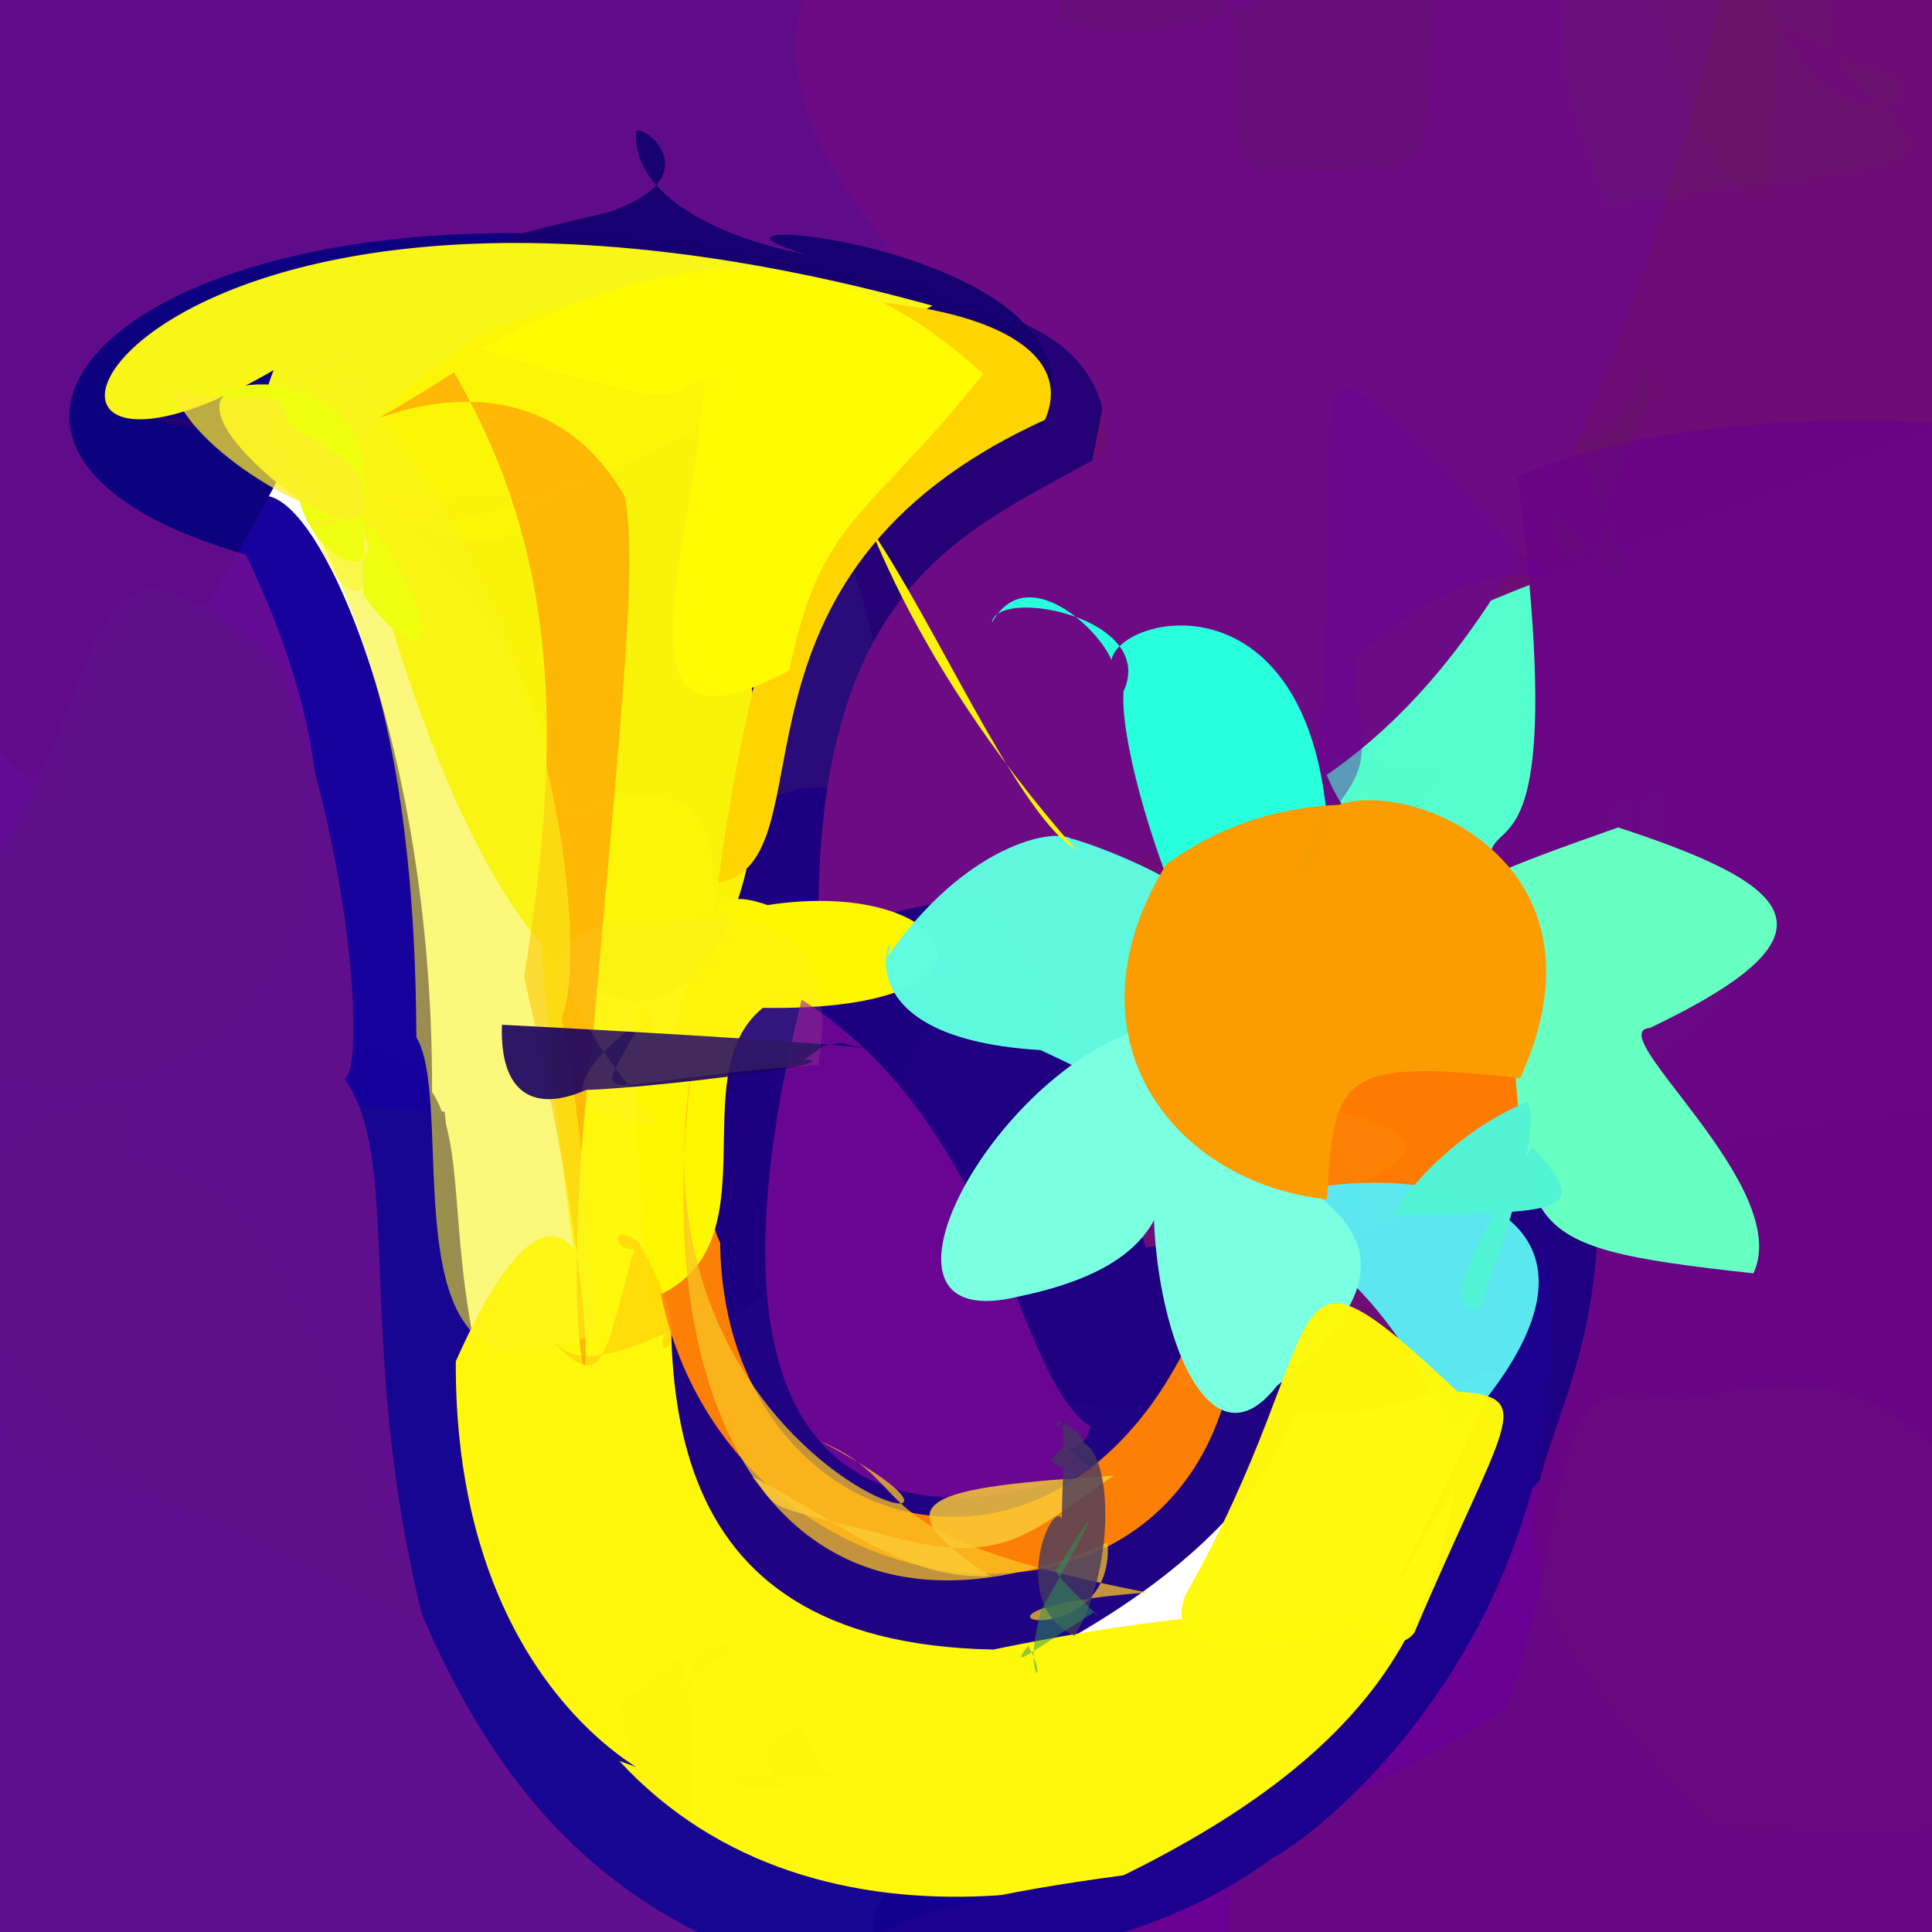 <?xml version="1.0" ?>
<svg xmlns="http://www.w3.org/2000/svg" version="1.1" width="512" height="512">
  <defs/>
  <g>
    <path d="M 548.74 441.818 C 544.531 528.813 537.874 538.644 338.663 523.949 C 244.902 535.516 178.645 516.935 288.489 468.655 C 493.241 414.252 354.206 326.153 353.34 253.446 C 570.059 280.354 568.2 309.825 548.74 441.818" stroke-width="0.0" fill="rgb(106, 0, 147)" opacity="1.0" stroke="rgb(0, 0, 0)" stroke-opacity="1.0" stroke-linecap="round" stroke-linejoin="round"/>
    <path d="M 147.529 413.753 C 251.825 522.581 371.076 443.792 312.191 500.964 C -12.974 563.906 -9.663 564.614 -8.988 514.768 C -36.799 214.802 -26.412 213.292 46.914 277.577 C 162.589 267.19 91.36 313.946 147.529 413.753" stroke-width="0.0" fill="rgb(17, 0, 143)" opacity="0.976" stroke="rgb(0, 0, 0)" stroke-opacity="1.0" stroke-linecap="round" stroke-linejoin="round"/>
    <path d="M 114.473 292.567 C 134.175 436.156 124.43 357.674 117.84 294.602 C -72.405 282.269 -38.354 334.106 -10.598 174.376 C -1.489 147.581 29.907 171.599 67.959 131.749 C 83.527 125.345 115.617 198.643 114.473 292.567" stroke-width="0.0" fill="rgb(23, 0, 156)" opacity="0.994" stroke="rgb(0, 0, 0)" stroke-opacity="1.0" stroke-linecap="round" stroke-linejoin="round"/>
    <path d="M 267.8 90.145 C 5.075 54.879 77.145 157.094 79.312 116.179 C 9.208 252.297 -14.626 233.296 -18.12 63.635 C -16.183 -17.62 4.027 -35.606 139.806 -15.317 C 245.839 -20.462 278.244 -19.082 267.8 90.145" stroke-width="0.0" fill="rgb(12, 1, 126)" opacity="1.0" stroke="rgb(0, 0, 0)" stroke-opacity="1.0" stroke-linecap="round" stroke-linejoin="round"/>
    <path d="M 575.422 95.333 C 448.331 306.051 476.351 340.623 365.418 373.501 C 145.385 385.653 276.261 299.251 224.973 146.999 C 321.151 -14.79 263.989 -16.872 346.061 -54.438 C 563.2 0.659 563.2 11.063 575.422 95.333" stroke-width="0.0" fill="rgb(104, 6, 113)" opacity="0.968" stroke="rgb(0, 0, 0)" stroke-opacity="1.0" stroke-linecap="round" stroke-linejoin="round"/>
    <path d="M 303.648 37.256 C 265.414 318.98 168.177 429.687 158.21 291.821 C 159.918 224.693 142.461 122.007 39.472 109.717 C 71.965 130.18 97.316 52.889 223.36 68.778 C 319.464 117.428 284.115 44.259 303.648 37.256" stroke-width="0.0" fill="rgb(33, 0, 116)" opacity="0.954" stroke="rgb(0, 0, 0)" stroke-opacity="1.0" stroke-linecap="round" stroke-linejoin="round"/>
    <path d="M 427.25 370.948 C 332.822 481.693 470.705 269.932 333.766 317.221 C 318.792 286.763 439.021 407.538 172.144 476.186 C 130.702 186.546 235.789 122.785 303.637 330.609 C 464.23 307.643 481.021 275.174 427.25 370.948" stroke-width="0.0" fill="rgb(30, 0, 130)" opacity="0.988" stroke="rgb(0, 0, 0)" stroke-opacity="1.0" stroke-linecap="round" stroke-linejoin="round"/>
    <path d="M 534.803 150.493 C 543.602 320.095 563.199 343.215 533.667 292.701 C 388.482 297.084 359.466 368.487 403.629 257.059 C 274.285 164.694 401.468 170.718 546.838 97.155 C 563.2 68.056 563.2 90.893 534.803 150.493" stroke-width="0.0" fill="rgb(85, 255, 205)" opacity="1.0" stroke="rgb(0, 0, 0)" stroke-opacity="1.0" stroke-linecap="round" stroke-linejoin="round"/>
    <path d="M 247.121 191.217 C 309.725 278.273 297.546 282.946 306.316 305.162 C 284.719 262.825 278.48 270.126 276.732 237.774 C 255.951 235.094 264.666 214.435 269.253 258.488 C 273.047 244.928 254.774 260.846 247.121 191.217" stroke-width="0.0" fill="rgb(163, 120, 109)" opacity="0.691" stroke="rgb(0, 0, 0)" stroke-opacity="1.0" stroke-linecap="round" stroke-linejoin="round"/>
    <path d="M 228.258 74.413 C 57.694 30.034 -47.5 114.512 65.143 146.992 C 148.858 320.955 -69.34 330.69 -59.305 198.18 C -34.979 -15.128 -27.28 -25.399 147.683 -51.018 C 286.534 -35.513 382.523 76.596 228.258 74.413" stroke-width="0.0" fill="rgb(158, 21, 146)" opacity="0.58" stroke="rgb(0, 0, 0)" stroke-opacity="1.0" stroke-linecap="round" stroke-linejoin="round"/>
    <path d="M 491.431 226.946 C 458.116 224.846 383.746 299.967 421.124 313.651 C 228.553 346.345 468.299 353.223 290.261 259.49 C 414.641 165.283 356.214 57.856 382.59 139.339 C 307.247 289.483 314.862 267.51 491.431 226.946" stroke-width="0.0" fill="rgb(255, 122, 0)" opacity="1.0" stroke="rgb(0, 0, 0)" stroke-opacity="1.0" stroke-linecap="round" stroke-linejoin="round"/>
    <path d="M 456.315 -0.463 C 394.549 246.762 319.849 217.9 216.895 246.838 C 215.859 150.404 259.382 139.921 295.661 118.501 C 286.988 130.657 309.346 88.842 250.248 80.09 C 160.641 -1.221 221.663 -87.613 456.315 -0.463" stroke-width="0.0" fill="rgb(108, 11, 132)" opacity="1.0" stroke="rgb(0, 0, 0)" stroke-opacity="1.0" stroke-linecap="round" stroke-linejoin="round"/>
    <path d="M 263.226 437.148 C 529.397 382.624 269.309 580.654 164.107 466.651 C 207.141 481.535 120.246 470.596 120.792 360.751 C 172.929 244.029 161.633 495.608 141.03 220.853 C 269.234 155.12 79.948 433.624 263.226 437.148" stroke-width="0.0" fill="rgb(255, 248, 12)" opacity="1.0" stroke="rgb(0, 0, 0)" stroke-opacity="1.0" stroke-linecap="round" stroke-linejoin="round"/>
    <path d="M 595.113 150.74 C 605.899 479.509 584.967 492.209 454.171 484.167 C 363.061 388.817 431.714 400.557 422.631 301.985 C 361.713 156.741 423.521 292.421 402.167 126.478 C 450.753 102.832 591.465 104.297 595.113 150.74" stroke-width="0.0" fill="rgb(107, 5, 134)" opacity="0.994" stroke="rgb(0, 0, 0)" stroke-opacity="1.0" stroke-linecap="round" stroke-linejoin="round"/>
    <path d="M 561.45 456.288 C 529.544 514.398 520.191 527.754 345.896 547.669 C 297.436 486.848 342.705 490.093 399.171 452.578 C 421.234 387.264 406.643 362.152 445.193 370.758 C 501.287 360.046 511.168 371.133 561.45 456.288" stroke-width="0.0" fill="rgb(104, 13, 123)" opacity="0.583" stroke="rgb(0, 0, 0)" stroke-opacity="1.0" stroke-linecap="round" stroke-linejoin="round"/>
    <path d="M 330.966 290.188 C 437.914 306.553 301.079 319.104 328.112 345.173 C 327.375 449.948 186.48 434.7 173.783 334.801 C 184.027 280.072 184.558 315.796 190.858 329.397 C 191.88 423.249 319.084 441.749 330.966 290.188" stroke-width="0.0" fill="rgb(253, 129, 5)" opacity="0.992" stroke="rgb(0, 0, 0)" stroke-opacity="1.0" stroke-linecap="round" stroke-linejoin="round"/>
    <path d="M 202.152 267.097 C 180.036 285.064 206.372 330.909 172.498 344.166 C 164.756 276.777 169.295 243.955 175.733 285.729 C 186.674 241.942 187.108 234.233 203.438 239.855 C 254.008 232.049 272.806 268.198 202.152 267.097" stroke-width="0.0" fill="rgb(255, 247, 0)" opacity="1.0" stroke="rgb(0, 0, 0)" stroke-opacity="1.0" stroke-linecap="round" stroke-linejoin="round"/>
    <path d="M 405.421 305.996 C 432.995 413.198 357.954 481.288 336.688 492.748 C 274.176 539.214 159.042 515.423 297.733 496.976 C 365.998 463.455 379.634 428.922 385.544 394.171 C 330.548 486.819 440.119 302.954 405.421 305.996" stroke-width="0.0" fill="rgb(27, 1, 142)" opacity="0.997" stroke="rgb(0, 0, 0)" stroke-opacity="1.0" stroke-linecap="round" stroke-linejoin="round"/>
    <path d="M 275.622 113.549 C 300.434 65.777 168.287 53.866 213.617 67.451 C 186.462 62.06 167.912 50.206 168.555 35.271 C 168.52 31.194 190.189 46.624 160.919 56.34 C 71.178 77.042 208.714 51.628 275.622 113.549" stroke-width="0.0" fill="rgb(22, 1, 111)" opacity="0.98" stroke="rgb(0, 0, 0)" stroke-opacity="1.0" stroke-linecap="round" stroke-linejoin="round"/>
    <path d="M 218.394 524.033 C 259.581 552.604 211.405 562.677 119.648 551.349 C -49.013 521.133 -42.925 500.475 -32.019 422.121 C -44.213 318.216 -58.208 289.794 19.873 308.249 C 119.62 292.007 66.72 487.673 218.394 524.033" stroke-width="0.0" fill="rgb(116, 18, 143)" opacity="0.795" stroke="rgb(0, 0, 0)" stroke-opacity="1.0" stroke-linecap="round" stroke-linejoin="round"/>
    <path d="M 288.979 378.03 C 284.957 396.96 247.993 365.902 253.954 359.807 C 263.982 364.559 261.325 366.453 289.469 389.367 C 247.808 405.68 176.949 407.32 212.447 264.912 C 265.642 298.673 269.312 365.655 288.979 378.03" stroke-width="0.0" fill="rgb(151, 9, 156)" opacity="0.614" stroke="rgb(0, 0, 0)" stroke-opacity="1.0" stroke-linecap="round" stroke-linejoin="round"/>
    <path d="M 408.929 152.798 C 325.23 64.316 364.601 97.945 346.25 223.346 C 367.989 198.072 359.646 204.338 358.045 162.626 C 340.477 211.614 364.415 182.302 355.502 165.113 C 355.745 191.081 369.416 149.715 408.929 152.798" stroke-width="0.0" fill="rgb(104, 0, 156)" opacity="0.399" stroke="rgb(0, 0, 0)" stroke-opacity="1.0" stroke-linecap="round" stroke-linejoin="round"/>
    <path d="M 428.349 210.811 C 443.086 203.598 427.332 305.121 382.763 308.689 C 476.267 279.291 523.64 190.22 388.145 264.965 C 472.688 228.417 434.059 185.785 432.62 222.228 C 459.559 274.01 401.372 247.701 428.349 210.811" stroke-width="0.0" fill="rgb(72, 140, 34)" opacity="0.016" stroke="rgb(0, 0, 0)" stroke-opacity="1.0" stroke-linecap="round" stroke-linejoin="round"/>
    <path d="M 86.766 281.175 C 109.541 299.594 91.992 350.812 112.633 431.037 C 7.55 387.686 -17.139 359.267 -24.879 253.654 C 37.085 203.854 9.019 116.365 74.033 176.755 C 95.938 229.256 98.519 306.66 86.766 281.175" stroke-width="0.0" fill="rgb(96, 16, 139)" opacity="0.99" stroke="rgb(0, 0, 0)" stroke-opacity="1.0" stroke-linecap="round" stroke-linejoin="round"/>
    <path d="M 346.675 280.138 C 327.779 293.08 296.162 207.367 297.741 183.23 C 306.831 163.59 264.099 155.419 262.863 165.058 C 271.678 148.748 290.822 166.003 294.547 174.886 C 297.65 159.74 372.998 146.95 346.675 280.138" stroke-width="0.0" fill="rgb(39, 255, 221)" opacity="1.0" stroke="rgb(0, 0, 0)" stroke-opacity="1.0" stroke-linecap="round" stroke-linejoin="round"/>
    <path d="M 198.493 93.408 C 193.162 91.748 201.788 109.846 229.066 101.127 C 104.667 74.248 105.685 199.338 83.252 140.879 C 148.408 60.349 243.13 102.761 204.169 96.869 C 206.501 90.276 214.583 93.782 198.493 93.408" stroke-width="0.0" fill="rgb(253, 251, 97)" opacity="0.744" stroke="rgb(0, 0, 0)" stroke-opacity="1.0" stroke-linecap="round" stroke-linejoin="round"/>
    <path d="M 99.507 137.51 C 143.746 150.435 133.187 138.191 145.387 131.356 C 117.276 130.2 55.51 140.844 72.512 98.092 C -19.052 151.423 25.597 19.769 247.114 81.011 C 128.049 148.318 112.803 138.036 99.507 137.51" stroke-width="0.0" fill="rgb(249, 246, 26)" opacity="0.994" stroke="rgb(0, 0, 0)" stroke-opacity="1.0" stroke-linecap="round" stroke-linejoin="round"/>
    <path d="M 317.547 238.532 C 297.664 303.315 330.523 303.569 275.753 278.288 C 216.737 274.763 240.658 239.002 234.852 253.992 C 255.858 223.58 279.413 219.257 284.064 222.356 C 282.389 221.467 306.492 229.023 317.547 238.532" stroke-width="0.0" fill="rgb(96, 251, 224)" opacity="0.985" stroke="rgb(0, 0, 0)" stroke-opacity="1.0" stroke-linecap="round" stroke-linejoin="round"/>
    <path d="M 285.234 225.287 C 256.573 207.973 209.136 53.776 193.324 156.755 C 225.25 255.819 147.349 356.19 91.475 120.334 C 156.758 39.368 226.156 100.908 199.321 142.21 C 234.96 52.422 191.7 119.028 285.234 225.287" stroke-width="0.0" fill="rgb(251, 245, 9)" opacity="0.99" stroke="rgb(0, 0, 0)" stroke-opacity="1.0" stroke-linecap="round" stroke-linejoin="round"/>
    <path d="M 385.378 380.51 C 337.038 279.628 289.145 353.644 336.373 348.53 C 301.519 357.437 304.953 318.766 317.204 329.15 C 311.572 333.292 317.58 300.096 317.233 359.001 C 264.412 304.426 474.688 284.912 385.378 380.51" stroke-width="0.0" fill="rgb(92, 233, 241)" opacity="0.991" stroke="rgb(0, 0, 0)" stroke-opacity="1.0" stroke-linecap="round" stroke-linejoin="round"/>
    <path d="M 7.66 523.527 C 16.929 520.495 10.452 527.285 0.771 530.868 C -9.364 527.744 -16.685 520.423 -19.535 510.376 C -16.513 500.472 -9.497 493.193 -12.407 503.466 C -4.265 507.969 3.067 515.346 7.66 523.527" stroke-width="0.0" fill="rgb(253, 10, 0)" opacity="0.12" stroke="rgb(0, 0, 0)" stroke-opacity="1.0" stroke-linecap="round" stroke-linejoin="round"/>
    <path d="M 138.877 258.93 C 171.113 398.394 143.242 388.375 156.999 275.914 C 165.142 184.089 168.92 149.795 165.597 131.659 C 134.736 77.657 67.172 132.776 120.301 98.689 C 147.94 146.092 149.378 194.456 138.877 258.93" stroke-width="0.0" fill="rgb(255, 153, 4)" opacity="0.663" stroke="rgb(0, 0, 0)" stroke-opacity="1.0" stroke-linecap="round" stroke-linejoin="round"/>
    <path d="M 338.368 367.313 C 313.02 399.761 295.11 312.008 312.918 287.523 C 305.183 304.769 322.108 332.678 270.184 343.546 C 223.983 355.022 263.682 282.842 303.828 272.431 C 296.584 309.802 406.268 311.384 338.368 367.313" stroke-width="0.0" fill="rgb(122, 255, 225)" opacity="1.0" stroke="rgb(0, 0, 0)" stroke-opacity="1.0" stroke-linecap="round" stroke-linejoin="round"/>
    <path d="M 276.936 111.267 C 185.519 152.714 221.427 228.058 190.333 233.979 C 201.208 148.814 228.152 102.868 225.844 114.573 C 198.497 118.286 200.277 84.914 148.987 89.83 C 211.312 69.647 290.636 79.751 276.936 111.267" stroke-width="0.0" fill="rgb(255, 213, 0)" opacity="1.0" stroke="rgb(0, 0, 0)" stroke-opacity="1.0" stroke-linecap="round" stroke-linejoin="round"/>
    <path d="M 303.972 422.024 C 239.552 426.937 295.884 441.147 293.528 408.753 C 210.861 444.972 169.292 379.223 183.988 279.046 C 161.42 395.456 289.573 419.787 217.252 381.858 C 245.11 393.692 224.567 406.644 303.972 422.024" stroke-width="0.0" fill="rgb(250, 196, 37)" opacity="0.75" stroke="rgb(0, 0, 0)" stroke-opacity="1.0" stroke-linecap="round" stroke-linejoin="round"/>
    <path d="M 139.5 235.594 C 146.44 255.542 154.136 283.059 157.871 353.127 C 99.787 380.592 121.818 294.071 110.342 274.862 C 109.73 128.799 57.762 145.768 92.01 99.384 C 177.948 196.871 147.171 337.709 139.5 235.594" stroke-width="0.0" fill="rgb(250, 243, 29)" opacity="0.581" stroke="rgb(0, 0, 0)" stroke-opacity="1.0" stroke-linecap="round" stroke-linejoin="round"/>
    <path d="M 260.521 99.082 C 229.985 137.805 217.654 136.538 209.206 177.644 C 159.306 204.402 184.181 146.827 186.714 100.811 C 173.641 103.212 187.942 111.097 127.552 92.592 C 193.117 55.37 231.975 72.856 260.521 99.082" stroke-width="0.0" fill="rgb(255, 251, 3)" opacity="1.0" stroke="rgb(0, 0, 0)" stroke-opacity="1.0" stroke-linecap="round" stroke-linejoin="round"/>
    <path d="M 437.27 272.415 C 423.823 273.276 475.604 314.494 464.657 337.446 C 396.929 330.031 406.222 326.451 399.617 263.121 C 382.453 238.105 367.964 240.665 428.828 219.28 C 476.343 234.798 489.473 247.494 437.27 272.415" stroke-width="0.0" fill="rgb(104, 255, 195)" opacity="1.0" stroke="rgb(0, 0, 0)" stroke-opacity="1.0" stroke-linecap="round" stroke-linejoin="round"/>
    <path d="M 295.144 391.072 C 245.879 394.091 231.93 397.568 262.298 417.644 C 239.362 418.73 223.093 403.436 199.379 391.348 C 207.121 400.379 200.281 398.198 232.504 406.197 C 266.206 416.223 272.694 406.145 295.144 391.072" stroke-width="0.0" fill="rgb(252, 202, 52)" opacity="0.83" stroke="rgb(0, 0, 0)" stroke-opacity="1.0" stroke-linecap="round" stroke-linejoin="round"/>
    <path d="M 402.839 285.739 C 354.439 280.251 353.645 285.674 351.654 317.84 C 311.222 313.548 280.408 275.067 309.453 228.434 C 306.902 231.771 323.854 214.422 354.714 213.301 C 374.544 206.236 428.808 229.094 402.839 285.739" stroke-width="0.0" fill="rgb(251, 156, 0)" opacity="1.0" stroke="rgb(0, 0, 0)" stroke-opacity="1.0" stroke-linecap="round" stroke-linejoin="round"/>
    <path d="M 223.269 276.353 C 230.513 279.175 251.069 277.711 133.016 271.572 C 132.415 289.979 141.636 294.859 155.289 288.853 C 171.975 288.365 227.143 281.692 213.051 280.753 C 220.937 276.108 214.514 277.764 223.269 276.353" stroke-width="0.0" fill="rgb(25, 2, 99)" opacity="0.91" stroke="rgb(0, 0, 0)" stroke-opacity="1.0" stroke-linecap="round" stroke-linejoin="round"/>
    <path d="M 278.414 387.049 C 293.644 367.195 298.662 410.848 284.778 433.485 C 264.213 424.001 283.023 387.945 281.872 407.538 C 280.077 403.234 284.355 370.099 279.465 377.823 C 289.668 375.226 292.193 397.492 278.414 387.049" stroke-width="0.0" fill="rgb(67, 56, 96)" opacity="0.788" stroke="rgb(0, 0, 0)" stroke-opacity="1.0" stroke-linecap="round" stroke-linejoin="round"/>
    <path d="M 374.829 432.668 C 367.595 442.688 342.416 419.217 358.77 428.079 C 363.196 431.26 305.544 446.543 313.951 423.072 C 355.44 349.794 335.448 321.129 386.285 368.791 C 407.781 370.247 398.71 376.393 374.829 432.668" stroke-width="0.0" fill="rgb(255, 249, 11)" opacity="0.984" stroke="rgb(0, 0, 0)" stroke-opacity="1.0" stroke-linecap="round" stroke-linejoin="round"/>
    <path d="M 381.024 -11.134 C 375.202 44.152 386.818 44.3 346.504 45.227 C 324.167 45.914 328.294 40.573 327.749 6.572 C 310.835 -19.427 295.031 -44.525 279.303 5.667 C 322.353 15.167 325.432 -4.397 381.024 -11.134" stroke-width="0.0" fill="rgb(84, 57, 12)" opacity="0.094" stroke="rgb(0, 0, 0)" stroke-opacity="1.0" stroke-linecap="round" stroke-linejoin="round"/>
    <path d="M 96.344 157.764 C 112.114 179.435 121.428 171.04 97.117 137.636 C 101.7 156.56 83.676 148.958 79.307 132.54 C 55.523 114.967 48.963 99.616 74.366 102.14 C 103.961 110.463 95.391 126.273 96.344 157.764" stroke-width="0.0" fill="rgb(239, 253, 16)" opacity="0.991" stroke="rgb(0, 0, 0)" stroke-opacity="1.0" stroke-linecap="round" stroke-linejoin="round"/>
    <path d="M 392.133 346.352 C 380.433 348.747 392.369 326.964 406.071 303.896 C 422.617 321.983 413.883 321.193 369.39 322.082 C 371.361 316.763 385.567 299.82 404.7 292.043 C 406.95 294.712 406.134 308.878 392.133 346.352" stroke-width="0.0" fill="rgb(84, 244, 214)" opacity="0.996" stroke="rgb(0, 0, 0)" stroke-opacity="1.0" stroke-linecap="round" stroke-linejoin="round"/>
    <path d="M 289.773 427.382 C 274.051 437.124 266.987 443.179 272.476 436.143 C 278.769 447.447 270.323 446.191 276.051 426.405 C 294.47 393.965 289.158 400.983 280.153 415.881 C 276.504 415.034 295.733 432.354 289.773 427.382" stroke-width="0.0" fill="rgb(44, 150, 84)" opacity="0.505" stroke="rgb(0, 0, 0)" stroke-opacity="1.0" stroke-linecap="round" stroke-linejoin="round"/>
    <path d="M 281.6 280.899 C 305.286 296.019 308.58 308.81 245.731 303.863 C 229.976 292.836 211.959 292.7 215.781 267.23 C 213.145 255.138 216.354 258.849 230.856 243.319 C 264.848 249.642 279.698 259.754 281.6 280.899" stroke-width="0.0" fill="rgb(4, 19, 84)" opacity="0.0" stroke="rgb(0, 0, 0)" stroke-opacity="1.0" stroke-linecap="round" stroke-linejoin="round"/>
    <path d="M 169.168 329.086 C 186.885 359.766 171.761 361.129 176.437 353.26 C 150.838 365.096 149.032 355.986 146.987 355.951 C 160.402 369.828 160.213 358.398 168.135 330.933 C 162.431 331.58 161.664 323.691 169.168 329.086" stroke-width="0.0" fill="rgb(255, 163, 9)" opacity="0.328" stroke="rgb(0, 0, 0)" stroke-opacity="1.0" stroke-linecap="round" stroke-linejoin="round"/>
    <path d="M 411.287 136.102 C 411.936 156.094 426.213 145.964 426.168 136.75 C 424.222 128.393 441.218 106.06 436.601 97.49 C 423.945 129.172 412.567 110.666 415.964 110.391 C 425.712 142.506 443.735 167.419 411.287 136.102" stroke-width="0.0" fill="rgb(69, 61, 43)" opacity="0.08" stroke="rgb(0, 0, 0)" stroke-opacity="1.0" stroke-linecap="round" stroke-linejoin="round"/>
    <path d="M 116.448 486.74 C 104.469 500.299 95.113 500.998 53.371 494.292 C 77.566 492.116 85.03 474.512 73.966 449.166 C 74.036 423.122 69.595 434.458 74.638 452.123 C 94.708 447.011 105.533 445.559 116.448 486.74" stroke-width="0.0" fill="rgb(132, 22, 55)" opacity="0.0" stroke="rgb(0, 0, 0)" stroke-opacity="1.0" stroke-linecap="round" stroke-linejoin="round"/>
    <path d="M 96.373 136.279 C 79.537 142.939 73.097 135.166 103.627 139.016 C 83.134 139.755 50.349 118.472 45.995 103.4 C 65.494 108.971 74.739 99.567 76.473 112.13 C 85.607 119.467 98.94 121.467 96.373 136.279" stroke-width="0.0" fill="rgb(254, 237, 46)" opacity="0.728" stroke="rgb(0, 0, 0)" stroke-opacity="1.0" stroke-linecap="round" stroke-linejoin="round"/>
    <path d="M 357.654 92.754 C 365.449 135.927 379.805 113.613 335.627 125.92 C 313.632 131.146 310.655 120.213 317.148 63.525 C 297.456 45.243 332.521 77.27 308.473 63.366 C 347.654 63.113 328.281 104.191 357.654 92.754" stroke-width="0.0" fill="rgb(169, 0, 144)" opacity="0.003" stroke="rgb(0, 0, 0)" stroke-opacity="1.0" stroke-linecap="round" stroke-linejoin="round"/>
    <path d="M 448.511 482.957 C 467.502 488.458 458.206 508.829 445.592 544.865 C 433.814 526.148 440.434 514.419 448.64 521.751 C 437.145 515.554 438.762 491.591 426.868 455.851 C 434.104 468.152 426.006 478.861 448.511 482.957" stroke-width="0.0" fill="rgb(137, 52, 66)" opacity="0.0" stroke="rgb(0, 0, 0)" stroke-opacity="1.0" stroke-linecap="round" stroke-linejoin="round"/>
    <path d="M 458.539 -8.459 C 472.687 1.819 473.081 3.051 466.628 53.211 C 444.37 37.077 443.619 11.941 434.324 -21.344 C 438.295 -27.664 449.976 -29.34 454.433 -29.65 C 449.233 -43.597 454.967 -40.976 458.539 -8.459" stroke-width="0.0" fill="rgb(117, 56, 26)" opacity="0.033" stroke="rgb(0, 0, 0)" stroke-opacity="1.0" stroke-linecap="round" stroke-linejoin="round"/>
    <path d="M 471.482 6.191 C 486.037 44.164 527.513 22.956 486.944 16.191 C 514.366 47.646 523.6 40.3 426.01 54.004 C 404.79 2.231 406.585 -28.276 478.961 -36.556 C 484.029 14.973 493.79 16.281 471.482 6.191" stroke-width="0.0" fill="rgb(86, 56, 41)" opacity="0.107" stroke="rgb(0, 0, 0)" stroke-opacity="1.0" stroke-linecap="round" stroke-linejoin="round"/>
    <path d="M 42.363 346.339 C 33.024 351.674 43.402 359.187 54.577 361.043 C 38.913 349.725 3.299 369.359 10.901 339.688 C -6.963 292.217 8.526 293.942 32.282 293.144 C 38.751 296.404 28.17 328.331 42.363 346.339" stroke-width="0.0" fill="rgb(92, 54, 92)" opacity="0.049" stroke="rgb(0, 0, 0)" stroke-opacity="1.0" stroke-linecap="round" stroke-linejoin="round"/>
    <path d="M 212.548 457.92 C 202.649 458.122 199.252 469.4 209.914 472.623 C 193.94 477.612 192.385 468.508 189.795 460.222 C 193.43 476.096 196.645 467.987 222.244 471.575 C 211.829 463.93 218.023 464.784 212.548 457.92" stroke-width="0.0" fill="rgb(45, 73, 109)" opacity="0.009" stroke="rgb(0, 0, 0)" stroke-opacity="1.0" stroke-linecap="round" stroke-linejoin="round"/>
    <path d="M 23.821 371.133 C 16.594 371.94 48.769 342.957 58.645 404.059 C 41.349 393.222 -0.127 397.813 0.053 371.479 C 0.472 375.694 -7.559 358.973 -16.146 351.122 C 20.283 351.878 29.396 365.082 23.821 371.133" stroke-width="0.0" fill="rgb(99, 27, 107)" opacity="0.082" stroke="rgb(0, 0, 0)" stroke-opacity="1.0" stroke-linecap="round" stroke-linejoin="round"/>
    <path d="M 184.957 452.889 C 210.249 463.874 205.762 479.198 196.157 474.951 C 188.923 450.1 179.295 427.558 182.329 435.572 C 195.649 445.811 182.439 443.174 198.743 446.521 C 182.363 438.181 181.92 445.654 184.957 452.889" stroke-width="0.0" fill="rgb(70, 54, 84)" opacity="0.0" stroke="rgb(0, 0, 0)" stroke-opacity="1.0" stroke-linecap="round" stroke-linejoin="round"/>
    <path d="M 384.448 202.95 C 371.872 222.924 378.372 215.551 352.211 207.432 C 341.152 240.386 341.407 227.685 343.432 220.985 C 337.645 248.624 361.113 220.633 350.581 198.088 C 350.68 200.256 371.666 202.196 384.448 202.95" stroke-width="0.0" fill="rgb(84, 226, 173)" opacity="0.02" stroke="rgb(0, 0, 0)" stroke-opacity="1.0" stroke-linecap="round" stroke-linejoin="round"/>
    <path d="M 216.819 282.234 C 154.188 286.37 156.062 296.503 170.771 269.275 C 151.953 284.631 144.314 294.451 175.431 298.613 C 135.909 252.093 147.249 243.208 172.666 245.326 C 199.032 239.18 223.499 244.771 216.819 282.234" stroke-width="0.0" fill="rgb(255, 219, 113)" opacity="0.099" stroke="rgb(0, 0, 0)" stroke-opacity="1.0" stroke-linecap="round" stroke-linejoin="round"/>
    <path d="M 183.067 484.604 C 160.907 481.833 168.26 448.695 162.422 450.56 C 173.576 449.874 187.542 423.294 177.853 455.764 C 177.821 443.576 190.545 440.296 197.095 436.827 C 175.387 432.5 185.515 451.071 183.067 484.604" stroke-width="0.0" fill="rgb(184, 72, 2)" opacity="0.016" stroke="rgb(0, 0, 0)" stroke-opacity="1.0" stroke-linecap="round" stroke-linejoin="round"/>
    <path d="M 511.07 214.541 C 517.092 288.064 517.963 277.713 500.956 257.845 C 467.523 267.437 479.095 249.192 483.475 225.498 C 481.096 212.955 464.117 215.941 473.862 220.651 C 506.072 227.852 516.779 209.037 511.07 214.541" stroke-width="0.0" fill="rgb(176, 24, 40)" opacity="0.0" stroke="rgb(0, 0, 0)" stroke-opacity="1.0" stroke-linecap="round" stroke-linejoin="round"/>
  </g>
</svg>
